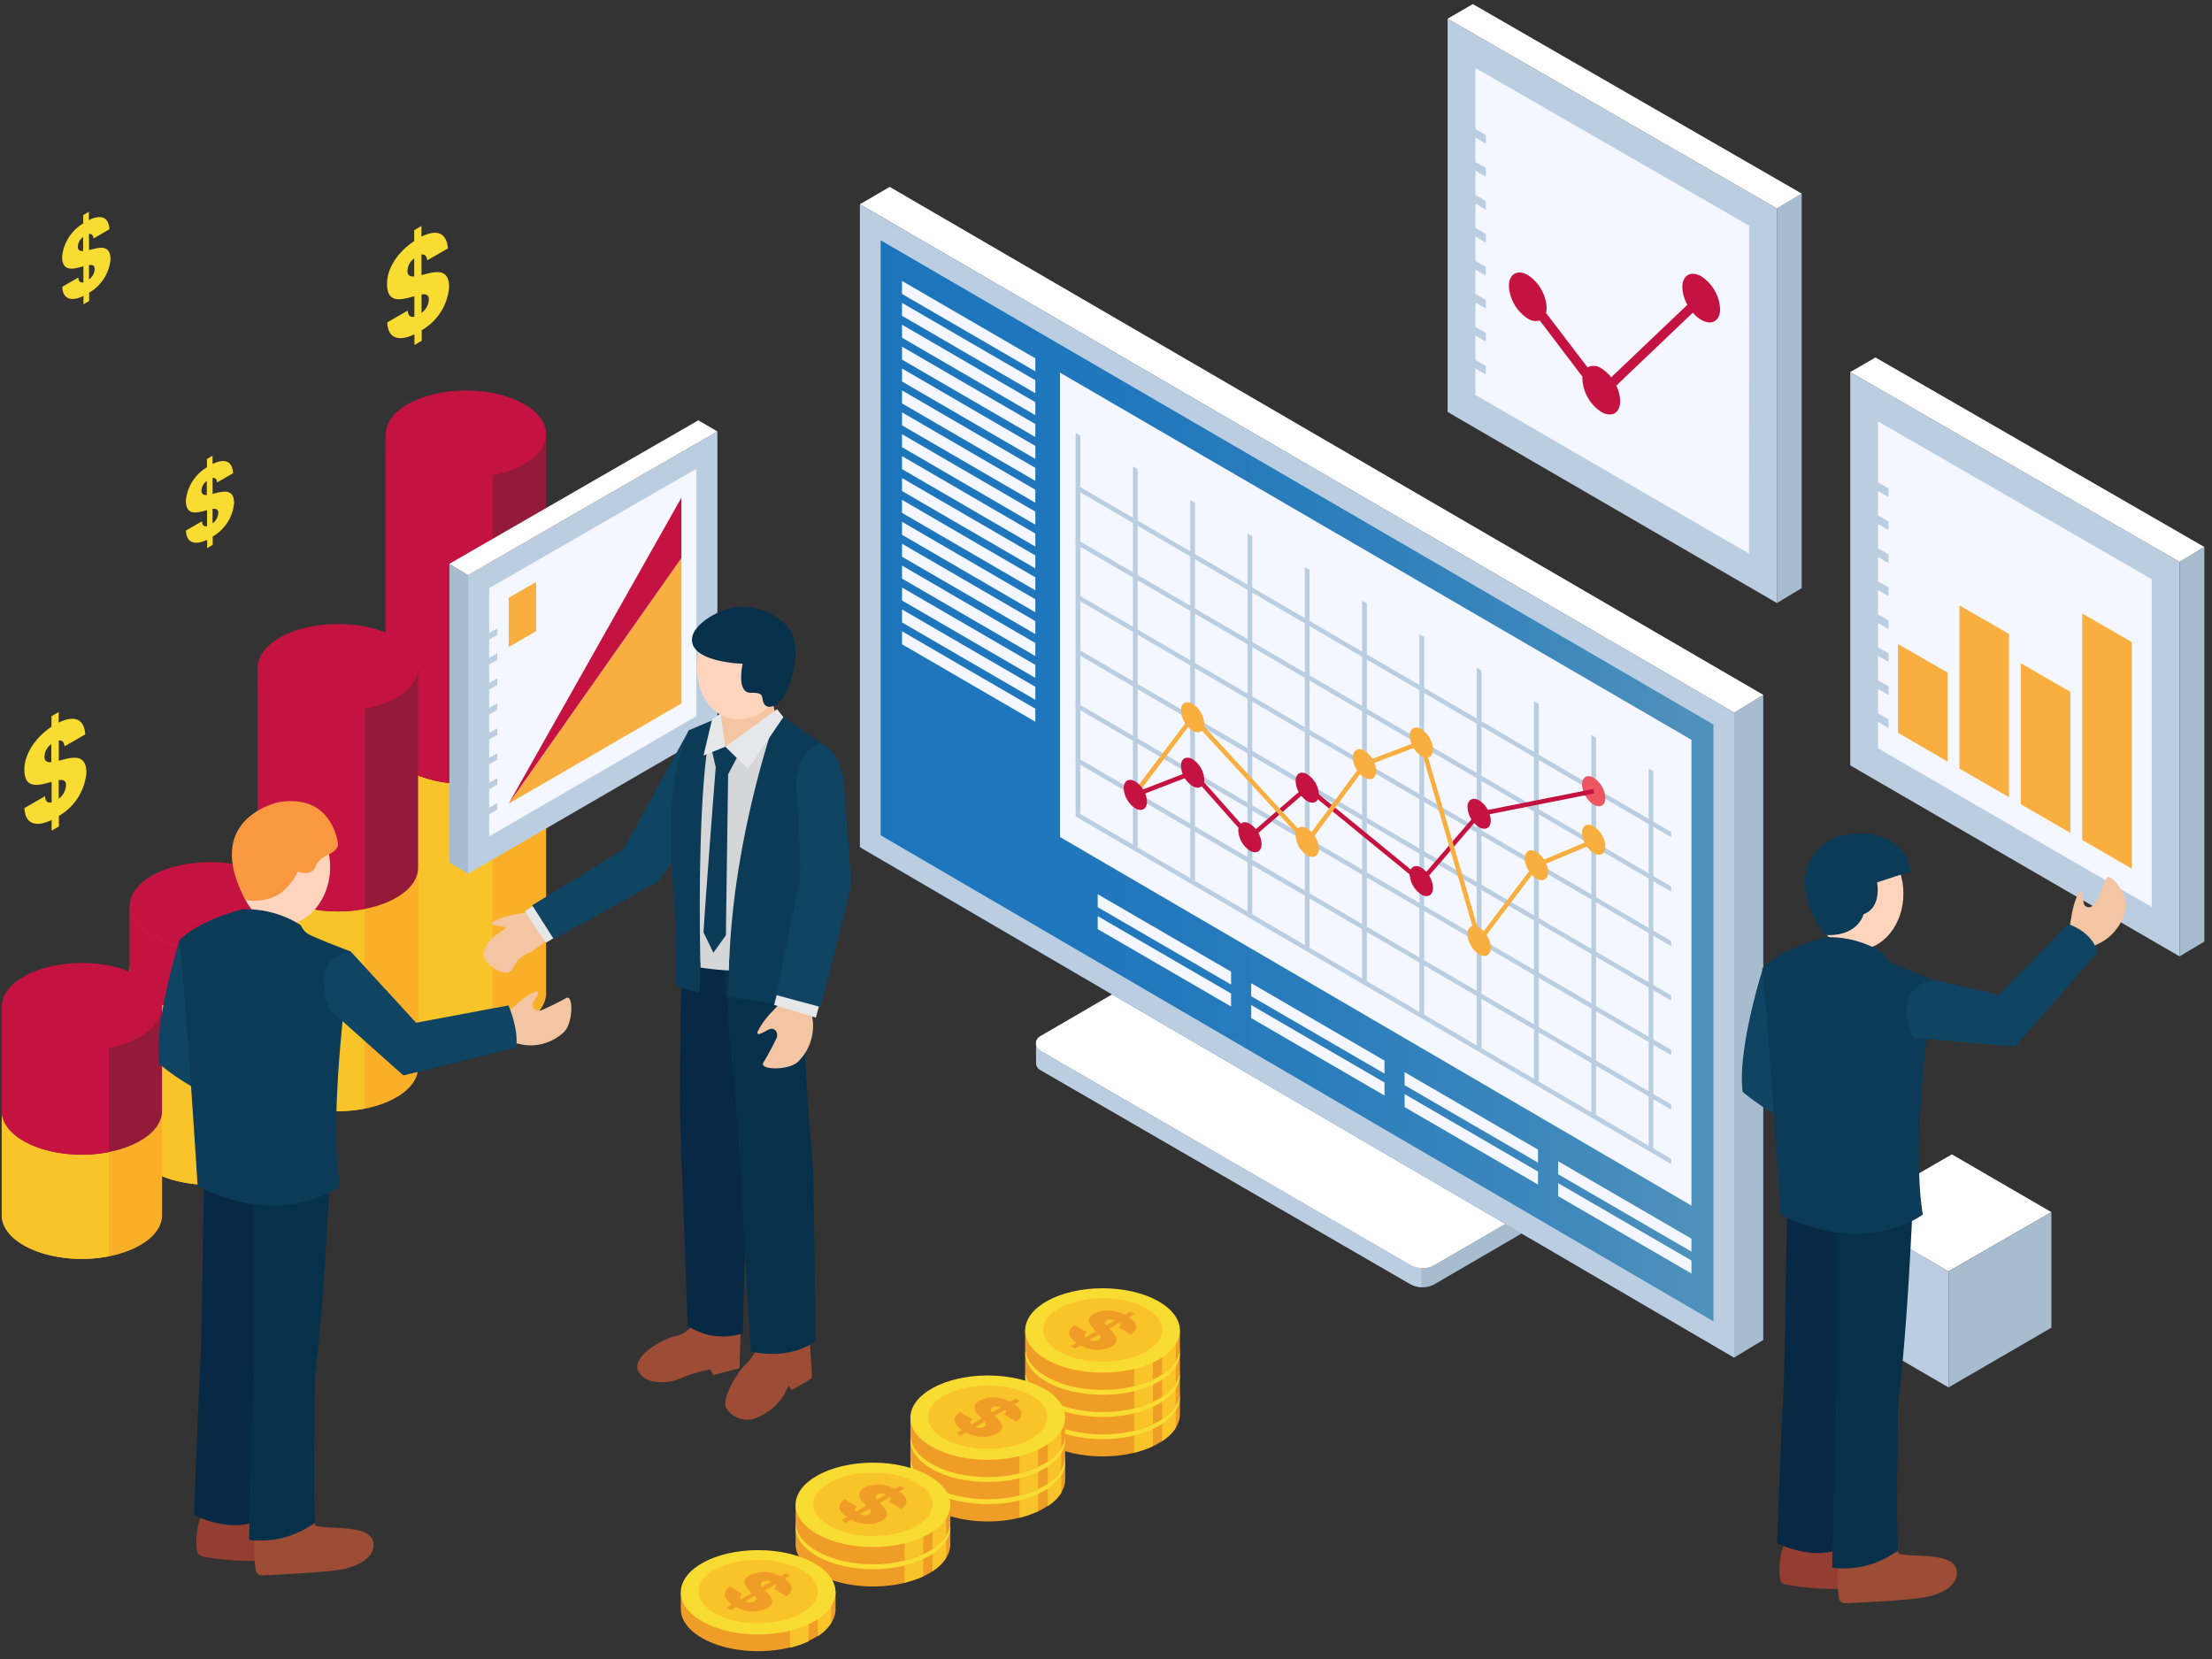 <svg width="224" height="168" fill="none" xmlns="http://www.w3.org/2000/svg"><rect width="100%" height="100%" fill="#333333" stroke="none"/><path d="M55.301 74.975v25.605c0 2.449-3.638 4.424-8.118 4.424s-8.118-1.975-8.118-4.424V74.975h16.236z" fill="#F9B028"/><path d="M39.065 74.975c0 2.44 3.638 4.424 8.118 4.424s8.118-1.984 8.118-4.424c0-2.44-3.638-4.424-8.118-4.424s-8.118 1.976-8.118 4.424z" fill="#F9DC32"/><path d="M47.158 79.399c-4.48 0-8.118-1.984-8.118-4.424v25.605c0 2.449 3.638 4.424 8.118 4.424a14.04 14.04 0 002.728-.262V79.137a14.11 14.11 0 01-2.728.262z" fill="#F9C32A"/><path d="M55.301 43.967v31.008c0 2.44-3.638 4.424-8.118 4.424s-8.118-1.984-8.118-4.424V43.967h16.236z" fill="#941A3A"/><path d="M39.065 43.967c0 2.448 3.638 4.424 8.118 4.424s8.118-1.976 8.118-4.424c0-2.448-3.638-4.423-8.118-4.423s-8.118 1.983-8.118 4.423z" fill="#C51341"/><path d="M47.158 48.39c-4.48 0-8.118-1.975-8.118-4.423v31.008c0 2.44 3.638 4.424 8.118 4.424.916.001 1.83-.086 2.728-.262V48.12c-.898.179-1.812.27-2.728.27z" fill="#C51341"/><path d="M42.34 87.841v20.261c0 2.44-3.637 4.424-8.117 4.424s-8.118-2.009-8.118-4.466V87.799l16.236.042z" fill="#F9B028"/><path d="M26.105 87.841c0 2.449 3.638 4.424 8.118 4.424s8.118-1.975 8.118-4.424c0-2.448-3.638-4.423-8.118-4.423s-8.118 1.983-8.118 4.423z" fill="#F9DC32"/><path d="M34.223 92.264c-4.48 0-8.118-1.975-8.118-4.423v20.261c0 2.44 3.638 4.424 8.118 4.424.913.001 1.824-.086 2.72-.262V92.02a14.03 14.03 0 01-2.72.245z" fill="#F9C32A"/><path d="M42.34 67.613v20.262c0 2.448-3.637 4.423-8.117 4.423s-8.118-1.967-8.118-4.457V67.58l16.236.033z" fill="#941A3A"/><path d="M26.105 67.614c0 2.44 3.638 4.424 8.118 4.424s8.118-1.984 8.118-4.424c0-2.44-3.638-4.424-8.118-4.424s-8.118 1.976-8.118 4.424z" fill="#C51341"/><path d="M34.223 72.037c-4.48 0-8.118-1.983-8.118-4.423v20.261c0 2.448 3.638 4.424 8.118 4.424.913.001 1.824-.086 2.72-.262V71.76c-.896.177-1.807.27-2.72.278z" fill="#C51341"/><path d="M29.372 98.191v17.374c0 2.449-3.63 4.424-8.11 4.424-4.48 0-8.117-1.975-8.117-4.424V98.191h16.227z" fill="#F9B028"/><path d="M13.145 98.191c0 2.449 3.63 4.432 8.118 4.432s8.11-1.983 8.11-4.432c0-2.448-3.63-4.423-8.11-4.423-4.48 0-8.118 1.983-8.118 4.423z" fill="#F9DC32"/><path d="M21.263 102.624c-4.489 0-8.118-1.984-8.118-4.433v17.374c0 2.449 3.63 4.424 8.118 4.424a14.03 14.03 0 002.72-.261v-17.366a14.78 14.78 0 01-2.72.262z" fill="#F9C32A"/><path d="M29.372 91.725v6.466c0 2.449-3.63 4.432-8.11 4.432-4.48 0-8.117-1.983-8.117-4.432v-6.466h16.227z" fill="#C64453"/><path d="M13.145 91.725c0 2.44 3.63 4.423 8.118 4.423s8.11-1.984 8.11-4.423c0-2.44-3.63-4.424-8.11-4.424-4.48 0-8.118 1.975-8.118 4.424z" fill="#C51341"/><path d="M21.263 96.148c-4.489 0-8.118-1.984-8.118-4.423v6.466c0 2.449 3.63 4.432 8.118 4.432.913-.002 1.823-.09 2.72-.261v-6.475c-.897.171-1.807.259-2.72.261z" fill="#C51341"/><path d="M16.413 112.501v10.561c0 2.44-3.638 4.424-8.118 4.424s-8.118-1.984-8.118-4.424v-10.561h16.236z" fill="#F9B028"/><path d="M.177 112.501c0 2.44 3.638 4.424 8.118 4.424s8.118-1.984 8.118-4.424c0-2.44-3.638-4.44-8.118-4.44s-8.118 1.992-8.118 4.44z" fill="#F9DC32"/><path d="M8.295 116.925c-4.48 0-8.118-1.984-8.118-4.424v10.561c0 2.44 3.638 4.424 8.118 4.424.915.001 1.83-.086 2.728-.262v-10.561a14.12 14.12 0 01-2.728.262z" fill="#F9C32A"/><path d="M16.413 101.94v10.561c0 2.44-3.638 4.424-8.118 4.424s-8.118-1.984-8.118-4.424V101.94h16.236z" fill="#941A3A"/><path d="M.177 101.94c0 2.44 3.638 4.424 8.118 4.424s8.118-1.984 8.118-4.424c0-2.44-3.638-4.424-8.118-4.424S.177 99.492.177 101.94z" fill="#C51341"/><path d="M8.295 106.372c-4.48 0-8.118-1.984-8.118-4.424v10.561c0 2.44 3.638 4.424 8.118 4.424a14.04 14.04 0 002.728-.262v-10.569a14.12 14.12 0 01-2.728.27z" fill="#C51341"/><path d="M5.954 77.035c1.22-.312 2.787-.844 2.795 1.208a5.615 5.615 0 01-2.787 4.381v1.064l-.733.43v-1.08c-1.55.743-2.686.456-2.753-1.208l2.088-1.207c0 .524.27.718.665.633v-2.085c-1.23.338-2.762.844-2.762-1.232 0-1.647 1.196-3.318 2.746-4.34v-1.072l.732-.422v1.064c1.566-.752 2.577-.414 2.686 1.199l-2.096 1.215c-.05-.464-.261-.641-.581-.59v2.042zm0 3.841a1.797 1.797 0 00.732-1.367c0-.481-.295-.574-.74-.507v1.874h.008zm-.758-3.697v-1.824a1.594 1.594 0 00-.69 1.275c0 .464.277.583.69.549zm37.49-49.319c1.221-.313 2.788-.845 2.796 1.207a5.572 5.572 0 01-2.779 4.373v1.072l-.733.422v-1.08c-1.557.742-2.694.456-2.753-1.208l2.08-1.198c0 .515.278.709.665.624v-2.077c-1.23.338-2.762.845-2.77-1.24 0-1.689 1.195-3.318 2.753-4.34V23.31l.733-.422v1.072c1.566-.76 2.526-.422 2.686 1.19l-2.097 1.216c-.05-.455-.27-.641-.59-.59l.01 2.085zm0 3.832a1.805 1.805 0 00.741-1.367c0-.473-.294-.566-.74-.507v1.874zm-.74-3.697V26.17a1.586 1.586 0 00-.683 1.275c0 .464.278.582.69.549M21.532 50.02c.944-.245 2.165-.65 2.173.937a4.38 4.38 0 01-2.164 3.377v.844l-.564.33v-.845c-1.213.574-2.097.355-2.148-.937l1.625-.937c0 .397.211.557.514.49v-1.621c-.951.261-2.139.65-2.147-.963a4.407 4.407 0 012.139-3.377v-.844l.564-.329v.844c1.213-.59 1.996-.329 2.08.929l-1.625.945c0-.363-.21-.498-.455-.464l.008 1.621zm0 2.972a1.4 1.4 0 00.573-1.056c0-.371-.236-.447-.581-.396v1.452h.008zm-.59-2.862v-1.42a1.232 1.232 0 00-.538.988c0 .355.219.448.539.43zM9.019 25.326c.952-.245 2.164-.65 2.173.937a4.38 4.38 0 01-2.165 3.377v.845l-.572.329v-.845c-1.213.583-2.097.363-2.148-.928l1.626-.937c0 .397.21.557.513.49v-1.63c-.96.262-2.147.65-2.155-.962a4.406 4.406 0 012.138-3.377v-.844l.573-.338v.844c1.213-.59 1.996-.33 2.08.929l-1.625.937c0-.355-.202-.49-.455-.456l.017 1.63zm0 2.972a1.4 1.4 0 00.573-1.055c0-.372-.228-.448-.581-.397v1.452h.008zm-.598-2.879v-1.418a1.232 1.232 0 00-.539.988c0 .354.22.447.539.43z" fill="#F9DC32"/><path d="M105.339 104.929l15.798-9.186a2.132 2.132 0 012.164 0l37.474 21.688a.951.951 0 01.508.845.954.954 0 01-.508.844l-15.453 8.982a2.513 2.513 0 01-2.568 0l-37.407-21.688a.844.844 0 01-.008-1.485z" fill="#fff"/><path d="M105.347 106.414l37.415 21.654a2.513 2.513 0 002.568 0l15.453-8.982a.955.955 0 00.471-.844v1.925a.93.93 0 01-.463.844l-15.461 8.999a2.522 2.522 0 01-2.568 0l-37.415-21.663a.846.846 0 01-.429-.751v-1.916a.847.847 0 00.429.734z" fill="#A7BCCE"/><path d="M105.347 106.414l37.415 21.654c.359.208.764.324 1.179.338v1.925a2.521 2.521 0 01-1.179-.338l-37.415-21.646a.846.846 0 01-.429-.751v-1.916a.847.847 0 00.429.734z" fill="#BBCEE1"/><path d="M87.082 20.683l88.531 51.48v65.31L87.082 85.789V20.683z" fill="url(#paint0_linear)"/><path d="M175.613 72.164l2.947-1.798v65.318l-2.947 1.789V72.164z" fill="#A7BCCE"/><path d="M87.082 20.683l3.015-1.756 88.463 51.439-2.947 1.798-88.531-51.48z" fill="#fff"/><path d="M87.082 20.683V85.79l88.531 51.692V72.164l-88.531-51.48zm86.434 113.126L89.179 84.582V24.33l84.337 49.04v60.439zm13.852-96.132l33.348 19.215v39.957l-33.348-19.341v-39.83z" fill="#BBCEE1"/><path d="M220.716 56.892l2.509-1.502v39.957l-2.509 1.502V56.892z" fill="#A7BCCE"/><path d="M187.368 37.677l2.552-1.477 33.305 19.189-2.509 1.503-33.348-19.215z" fill="#fff"/><path d="M190.181 42.675l27.714 15.973V91.85l-27.714-16.074V42.675z" fill="#F4F7FF"/><path d="M192.202 65.216v8.991l5.019 2.913v-9.008l-5.019-2.896z" fill="#F9AE40"/><path d="M189.667 71.936v.877l1.575.912v-.878l-1.575-.911zm0-3.334v.87l1.575.91v-.877l-1.575-.903zm0-3.344v.87l1.575.911v-.878l-1.575-.903zm0-3.342v.878l1.575.911v-.878l-1.575-.911zm0-3.336v.87l1.575.911v-.878l-1.575-.903zm0-3.343v.87l1.575.912v-.878l-1.575-.904zm0-3.343v.87l1.575.92v-.878l-1.575-.912zm0-3.334v.87l1.575.911v-.878l-1.575-.903z" fill="#BBCEE1"/><path d="M198.425 61.307v16.521l5.019 2.904v-16.53l-5.019-2.895zm6.215 5.859v14.276l5.019 2.904V70.062l-5.019-2.896zm6.214-5.04v22.929l5.019 2.913V65.013l-5.019-2.887z" fill="#F9AE40"/><path d="M146.594 1.891l33.347 19.215v39.957L146.594 41.72V1.892z" fill="#BBCEE1"/><path d="M179.941 21.105l2.509-1.503V59.56l-2.509 1.503V21.105z" fill="#A7BCCE"/><path d="M146.594 1.891l2.551-1.477 33.306 19.189-2.51 1.502-33.347-19.214z" fill="#fff"/><path d="M149.415 6.889l27.713 15.964-.008 33.212-27.705-16.074V6.889z" fill="#F4F7FF"/><path d="M148.893 36.15v.869l1.574.912v-.878l-1.574-.904zm0-3.343v.87l1.574.92v-.878l-1.574-.912zm0-3.335v.87l1.574.911v-.878l-1.574-.903zm0-3.344v.87l1.574.911v-.878l-1.574-.903zm0-3.342v.87l1.574.92v-.879l-1.574-.911zm0-3.343v.878l1.574.912v-.878l-1.574-.912zm0-3.335v.87l1.574.911v-.878l-1.574-.903zm0-3.344v.87l1.574.912v-.87l-1.574-.912z" fill="#BBCEE1"/><path d="M119.486 141.466v1.748c0 2.355-3.503 4.272-7.832 4.272-4.328 0-7.84-1.917-7.84-4.272v-1.748h15.672z" fill="#EF9D26"/><path d="M114.863 147.105c.648-.157 1.28-.374 1.887-.65v-3.74h-1.887v4.39zm2.821-1.165a4.632 4.632 0 001.373-1.334v-2.938h-1.373v4.272z" fill="#F9C32A"/><path d="M103.814 141.466c0 2.355 3.512 4.272 7.84 4.272 4.329 0 7.832-1.917 7.832-4.272 0-2.355-3.503-4.272-7.832-4.272-4.328 0-7.84 1.917-7.84 4.272z" fill="#F9DC32"/><path d="M105.625 141.415c0 1.773 2.695 3.208 6.029 3.208 3.335 0 6.03-1.435 6.03-3.208 0-1.773-2.695-3.217-6.03-3.217-3.334 0-6.029 1.444-6.029 3.217z" fill="#F9C32A"/><path d="M114.324 140.14l.548-.321-.43-.253-.556.321a3.36 3.36 0 00-3.073-.135c-1.07.625-.354 1.275.185 1.815l-1.07.625c-.16-.178-.126-.363.127-.541l-1.247-.717c-.842.532-.656 1.207.194 1.798l-.556.321.438.253.548-.321a3.358 3.358 0 003.107.135c1.061-.616.32-1.274-.211-1.823l1.053-.608c.126.144.101.312-.126.481l1.263.726c.8-.565.674-1.199-.194-1.756zm-3.048 2.297a1.096 1.096 0 01-.935 0l.969-.558c.168.203.21.389-.034.532v.026zm.724-1.453c-.143-.211-.16-.388.076-.523a.946.946 0 01.842 0l-.918.523z" fill="#EF9D26"/><path d="M119.486 139.221v1.764c0 2.356-3.503 4.272-7.832 4.272-4.328 0-7.84-1.916-7.84-4.272v-1.747l15.672-.017z" fill="#EF9D26"/><path d="M114.863 144.86c.648-.157 1.28-.374 1.887-.65v-3.74h-1.887v4.39zm2.821-1.165a4.632 4.632 0 001.373-1.334v-2.938h-1.373v4.272z" fill="#F9C32A"/><path d="M103.814 139.221c0 2.355 3.512 4.272 7.84 4.272 4.329 0 7.832-1.917 7.832-4.272 0-2.355-3.503-4.272-7.832-4.272-4.328 0-7.84 1.917-7.84 4.272z" fill="#F9DC32"/><path d="M105.625 139.169c0 1.773 2.695 3.208 6.029 3.208 3.335 0 6.03-1.435 6.03-3.208 0-1.773-2.695-3.216-6.03-3.216-3.334 0-6.029 1.443-6.029 3.216z" fill="#F9C32A"/><path d="M114.324 137.87l.548-.329-.43-.245-.556.321a3.36 3.36 0 00-3.073-.135c-1.07.625-.354 1.275.185 1.815l-1.07.625c-.16-.178-.126-.363.127-.541l-1.247-.717c-.842.532-.656 1.207.194 1.798l-.556.321.438.253.548-.321a3.362 3.362 0 003.107.135c1.061-.616.32-1.274-.211-1.823l1.053-.608c.126.143.101.312-.126.473l1.263.734c.8-.54.674-1.173-.194-1.756zm-3.048 2.271a1.096 1.096 0 01-.935 0l.969-.557c.168.253.21.439-.034.557zm.758-1.469c-.143-.211-.16-.388.076-.523a.944.944 0 01.842 0l-.918.523z" fill="#EF9D26"/><path d="M119.486 136.975v1.747c0 2.356-3.503 4.272-7.832 4.272-4.328 0-7.84-1.916-7.84-4.272v-1.747h15.672z" fill="#EF9D26"/><path d="M114.863 142.614c.648-.156 1.28-.374 1.887-.65v-3.74h-1.887v4.39zm2.821-1.165a4.632 4.632 0 001.373-1.334v-2.938h-1.373v4.272z" fill="#F9C32A"/><path d="M103.814 136.975c0 2.355 3.512 4.272 7.84 4.272 4.329 0 7.832-1.917 7.832-4.272 0-2.355-3.503-4.272-7.832-4.272-4.328 0-7.84 1.917-7.84 4.272z" fill="#F9DC32"/><path d="M105.625 136.924c0 1.773 2.695 3.208 6.029 3.208 3.335 0 6.03-1.435 6.03-3.208 0-1.773-2.695-3.216-6.03-3.216-3.334 0-6.029 1.443-6.029 3.216z" fill="#F9C32A"/><path d="M114.324 135.624l.548-.33-.43-.253-.556.329a3.363 3.363 0 00-3.073-.135c-1.07.625-.354 1.275.185 1.815l-1.07.625c-.16-.177-.126-.363.127-.54l-1.247-.718c-.842.532-.656 1.207.194 1.798l-.556.321.438.253.59-.337a3.357 3.357 0 003.107.135c1.061-.616.32-1.275-.21-1.824l1.052-.616c.127.152.101.321-.126.481l1.263.735c.758-.524.632-1.157-.236-1.739zm-3.048 2.287a1.054 1.054 0 01-.935 0l.969-.557c.168.254.21.422-.034.557zm.758-1.46c-.143-.211-.16-.388.076-.523a.944.944 0 01.842 0l-.918.523z" fill="#EF9D26"/><path d="M119.486 134.729v1.748c0 2.355-3.503 4.272-7.832 4.272-4.328 0-7.84-1.917-7.84-4.272v-1.748h15.672z" fill="#EF9D26"/><path d="M114.863 140.369c.648-.157 1.28-.374 1.887-.65v-3.749h-1.887v4.399zm2.821-1.174a4.497 4.497 0 001.373-1.325v-2.938h-1.373v4.263z" fill="#F9C32A"/><path d="M103.814 134.73c0 2.355 3.512 4.272 7.84 4.272 4.329 0 7.832-1.917 7.832-4.272 0-2.356-3.503-4.272-7.832-4.272-4.328 0-7.84 1.908-7.84 4.272z" fill="#F9DC32"/><path d="M105.625 134.669c0 1.782 2.695 3.217 6.029 3.217 3.335 0 6.03-1.435 6.03-3.217 0-1.781-2.695-3.208-6.03-3.208-3.334 0-6.029 1.444-6.029 3.208z" fill="#F9C32A"/><path d="M114.324 133.387l.548-.321-.43-.253-.556.329a3.348 3.348 0 00-3.073-.135c-1.07.625-.354 1.275.185 1.815l-1.07.625c-.16-.186-.126-.363.127-.541l-1.247-.717c-.842.532-.656 1.199.194 1.789l-.556.33.438.253.548-.321a3.362 3.362 0 003.107.135c1.061-.616.32-1.275-.211-1.823l1.053-.617c.126.152.101.321-.126.482l1.263.726c.8-.549.674-1.182-.194-1.756zm-3.048 2.296a1.054 1.054 0 01-.935 0l.969-.566c.168.228.21.414-.034.549v.017zm.724-1.452c-.143-.203-.16-.38.076-.523a.972.972 0 01.842 0l-.918.523zm-4.135 13.819v1.748c0 2.355-3.512 4.272-7.84 4.272-4.329 0-7.832-1.917-7.832-4.272v-1.748h15.672z" fill="#EF9D26"/><path d="M103.233 153.691c.649-.155 1.28-.373 1.887-.65v-3.74h-1.887v4.39zm2.872-1.165a4.686 4.686 0 001.364-1.334v-2.938h-1.364v4.272z" fill="#F9C32A"/><path d="M92.193 148.051c0 2.355 3.504 4.272 7.832 4.272 4.328 0 7.84-1.917 7.84-4.272 0-2.355-3.512-4.272-7.84-4.272-4.329 0-7.832 1.917-7.832 4.272z" fill="#F9DC32"/><path d="M100.025 151.209c3.33 0 6.03-1.437 6.03-3.208 0-1.772-2.7-3.209-6.03-3.209s-6.03 1.437-6.03 3.209c0 1.771 2.7 3.208 6.03 3.208z" fill="#F9C32A"/><path d="M102.737 146.701l.555-.321-.437-.253-.556.32a3.361 3.361 0 00-3.066-.135c-1.069.625-.362 1.275.186 1.815l-1.078.625c-.16-.177-.126-.363.126-.54l-1.246-.718c-.842.532-.657 1.207.202 1.798l-.564.321.438.253.555-.32a3.358 3.358 0 003.108.135c1.052-.617.311-1.275-.219-1.815l1.061-.617c.126.144.093.313-.126.473l1.254.735c.758-.541.649-1.174-.193-1.756zm-3.049 2.296a1.076 1.076 0 01-.926 0l.96-.557c.126.228.168.413-.076.557h.042zm.758-1.469c-.143-.211-.16-.388.084-.523a.947.947 0 01.842 0l-.926.523z" fill="#EF9D26"/><path d="M107.865 145.805v1.748c0 2.355-3.512 4.271-7.84 4.271-4.329 0-7.832-1.916-7.832-4.271v-1.748h15.672z" fill="#EF9D26"/><path d="M103.233 151.445c.649-.155 1.28-.373 1.887-.65v-3.74h-1.887v4.39zm2.872-1.174a4.695 4.695 0 001.364-1.333v-2.888h-1.364v4.221z" fill="#F9C32A"/><path d="M92.193 145.805c0 2.355 3.504 4.272 7.832 4.272 4.328 0 7.84-1.917 7.84-4.272 0-2.355-3.512-4.272-7.84-4.272-4.329 0-7.832 1.917-7.832 4.272z" fill="#F9DC32"/><path d="M100.025 148.963c3.33 0 6.03-1.436 6.03-3.208 0-1.772-2.7-3.208-6.03-3.208s-6.03 1.436-6.03 3.208c0 1.772 2.7 3.208 6.03 3.208z" fill="#F9C32A"/><path d="M102.737 144.455l.555-.329-.437-.245-.556.321a3.362 3.362 0 00-3.066-.135c-1.069.624-.362 1.274.186 1.815l-1.078.624c-.16-.177-.126-.363.126-.54l-1.246-.717c-.842.531-.657 1.207.202 1.798l-.564.321.438.253.555-.321a3.364 3.364 0 003.108.135c1.052-.616.311-1.275-.219-1.823l1.061-.608c.126.143.093.312-.126.473l1.254.734c.758-.54.649-1.173-.193-1.756zm-3.049 2.296a1.076 1.076 0 01-.926 0l.96-.557c.126.228.168.414-.076.557h.042zm.758-1.469c-.143-.211-.16-.388.084-.523a.947.947 0 01.842 0l-.926.523z" fill="#EF9D26"/><path d="M107.865 143.56v1.747c0 2.355-3.512 4.272-7.84 4.272-4.329 0-7.832-1.917-7.832-4.272v-1.747h15.672z" fill="#EF9D26"/><path d="M103.233 149.2c.649-.155 1.28-.373 1.887-.65v-3.749h-1.887v4.399zm2.872-1.166a4.711 4.711 0 001.364-1.334v-2.938h-1.364v4.272z" fill="#F9C32A"/><path d="M92.193 143.56c0 2.355 3.504 4.272 7.832 4.272 4.328 0 7.84-1.917 7.84-4.272 0-2.356-3.512-4.272-7.84-4.272-4.329 0-7.832 1.916-7.832 4.272z" fill="#F9DC32"/><path d="M100.025 146.717c3.33 0 6.03-1.436 6.03-3.208 0-1.771-2.7-3.208-6.03-3.208s-6.03 1.437-6.03 3.208c0 1.772 2.7 3.208 6.03 3.208z" fill="#F9C32A"/><path d="M102.737 142.201l.555-.321-.437-.253-.556.329a3.375 3.375 0 00-1.517-.438 3.371 3.371 0 00-1.548.303c-1.07.625-.363 1.275.185 1.815l-1.078.625c-.16-.177-.126-.363.126-.54l-1.246-.718c-.842.532-.657 1.199.202 1.798l-.564.321.438.253.555-.321a3.363 3.363 0 003.108.136c1.052-.617.311-1.275-.219-1.824l1.061-.616c.126.152.093.321-.126.481l1.254.734c.758-.54.649-1.173-.193-1.764zm-3.049 2.305a1.076 1.076 0 01-.926 0l.96-.557c.126.227.168.413-.076.557h.042zm.758-1.469c-.143-.211-.16-.389.084-.524a.96.96 0 01.842 0l-.926.524zm-4.21 11.599v1.747c0 2.356-3.504 4.272-7.832 4.272-4.328 0-7.84-1.916-7.84-4.272v-1.747h15.672z" fill="#EF9D26"/><path d="M91.604 160.275a10.6 10.6 0 001.895-.65v-3.74h-1.895v4.39zm2.83-1.165a4.48 4.48 0 001.364-1.334v-2.938h-1.364v4.272z" fill="#F9C32A"/><path d="M80.564 154.636c0 2.355 3.512 4.272 7.84 4.272 4.328 0 7.832-1.917 7.832-4.272 0-2.355-3.504-4.272-7.832-4.272-4.328 0-7.84 1.917-7.84 4.272z" fill="#F9DC32"/><path d="M82.366 154.585c0 1.773 2.703 3.208 6.038 3.208 3.335 0 6.03-1.435 6.03-3.208 0-1.773-2.704-3.216-6.03-3.216s-6.038 1.435-6.038 3.216z" fill="#F9C32A"/><path d="M91.073 153.285l.548-.321-.438-.253-.548.321a3.364 3.364 0 00-3.074-.136c-1.069.625-.353 1.275.186 1.815l-1.078.625c-.16-.177-.126-.363.135-.54l-1.255-.718c-.842.532-.648 1.208.202 1.799l-.556.32.43.254.556-.321a3.358 3.358 0 003.107.135c1.061-.616.312-1.275-.219-1.824l1.061-.607c.127.143.101.312-.126.481l1.263.726c.8-.549.674-1.174-.194-1.756zm-3.056 2.296a1.076 1.076 0 01-.927 0l.969-.557c.16.228.202.414-.043.557zm.766-1.469c-.143-.211-.16-.388.076-.523a.947.947 0 01.842 0l-.918.523z" fill="#EF9D26"/><path d="M96.236 152.391v1.747c0 2.356-3.504 4.272-7.832 4.272-4.328 0-7.84-1.916-7.84-4.272v-1.747h15.672z" fill="#EF9D26"/><path d="M91.604 158.03a10.68 10.68 0 001.895-.65v-3.732h-1.895v4.382zm2.83-1.165a4.583 4.583 0 001.364-1.334v-2.938h-1.364v4.272z" fill="#F9C32A"/><path d="M80.564 152.39c0 2.355 3.512 4.272 7.84 4.272 4.328 0 7.832-1.917 7.832-4.272 0-2.355-3.504-4.272-7.832-4.272-4.328 0-7.84 1.917-7.84 4.272z" fill="#F9DC32"/><path d="M82.366 152.339c0 1.773 2.703 3.208 6.038 3.208 3.335 0 6.03-1.435 6.03-3.208 0-1.773-2.704-3.216-6.03-3.216s-6.038 1.443-6.038 3.216z" fill="#F9C32A"/><path d="M91.073 151.039l.548-.329-.438-.245-.548.321a3.364 3.364 0 00-3.073-.135c-1.07.625-.354 1.275.185 1.815l-1.078.625c-.16-.178-.126-.363.135-.541l-1.255-.717c-.842.532-.648 1.207.202 1.798l-.556.321.43.253.556-.321a3.362 3.362 0 003.107.135c1.061-.616.312-1.275-.219-1.823l1.061-.608c.127.143.101.312-.126.473l1.263.734c.8-.54.674-1.173-.194-1.756zm-3.056 2.296a1.076 1.076 0 01-.927 0l.969-.557c.16.228.202.414-.043.557zm.766-1.468c-.143-.212-.16-.389.076-.524a.946.946 0 01.842 0l-.918.524zm-4.168 9.379v1.689c0 2.355-3.512 4.271-7.84 4.271-4.329 0-7.832-1.916-7.832-4.271v-1.689h15.672z" fill="#EF9D26"/><path d="M80 166.86a10.38 10.38 0 001.886-.65v-3.74H80v4.39zm2.813-1.165a4.583 4.583 0 001.364-1.334v-2.938h-1.365v4.272z" fill="#F9C32A"/><path d="M68.943 161.246c0 2.356 3.503 4.272 7.832 4.272 4.328 0 7.84-1.916 7.84-4.272 0-2.355-3.512-4.271-7.84-4.271-4.329 0-7.832 1.891-7.832 4.271z" fill="#F9DC32"/><path d="M70.737 161.17c0 1.773 2.703 3.208 6.03 3.208 3.326 0 6.037-1.435 6.037-3.208 0-1.773-2.703-3.216-6.038-3.216-3.334 0-6.03 1.443-6.03 3.216z" fill="#F9C32A"/><path d="M79.444 159.87l.556-.312-.438-.245-.555.321a3.36 3.36 0 00-3.065-.135c-1.079.624-.363 1.275.184 1.815l-1.077.625c-.16-.178-.127-.363.126-.541l-1.246-.717c-.843.532-.657 1.207.193 1.798l-.555.321.437.253.548-.321a3.363 3.363 0 003.115.135c1.053-.616.312-1.275-.218-1.823l1.052-.608c.126.143.101.312-.118.481l1.255.726c.8-.557.674-1.19-.194-1.773zm-3.048 2.297a1.095 1.095 0 01-.935 0l.969-.558c.202.228.202.414-.034.558zm.758-1.469c-.143-.211-.16-.389.076-.524a.974.974 0 01.842 0l-.918.524z" fill="#EF9D26"/><path d="M197.322 128.744l-10.063-5.851v11.76l10.063 5.842v-11.751z" fill="#BBCEE1"/><path d="M197.659 116.899l-10.4 5.994 10.063 5.85 10.417-5.994-10.08-5.85z" fill="#fff"/><path d="M207.739 122.75l-10.417 5.993v11.752l10.417-6.045v-11.7z" fill="#A7BCCE"/><path d="M172.286 27.986c-1.061-.608-1.92-.118-1.92 1.098.022.626.195 1.237.505 1.781l-7.713 7.345a3.693 3.693 0 00-.994-.904 1.312 1.312 0 00-1.398-.1l-4.21-5.522c.045-.168.068-.341.067-.515a4.22 4.22 0 00-1.903-3.31c-1.053-.616-1.912-.118-1.92 1.09a4.22 4.22 0 001.903 3.309 1.461 1.461 0 001.221.194l4.32 5.69a2.855 2.855 0 000 .262 4.215 4.215 0 001.912 3.31c1.052.607 1.911.117 1.911-1.098a3.69 3.69 0 00-.396-1.562l7.756-7.395c.237.289.522.534.842.726 1.061.616 1.92.126 1.92-1.09a4.22 4.22 0 00-1.903-3.309z" fill="#C51341"/><path d="M72.648 43.688L47.402 58.234v30.24l25.246-14.638V43.688z" fill="#BBCEE1"/><path d="M47.402 58.234l-1.895-1.14v30.249l1.895 1.13v-30.24z" fill="#A7BCCE"/><path d="M72.648 43.689l-1.936-1.123-25.205 14.529 1.895 1.14 25.246-14.546z" fill="#fff"/><path d="M70.518 47.47L49.54 59.56v25.132l20.977-12.165V47.47z" fill="#F4F7FF"/><path d="M50.358 81.324v.658l-1.188.692v-.667l1.188-.683zm0-2.524v.658l-1.188.693v-.667l1.188-.684zm0-2.533v.659l-1.188.692v-.667l1.188-.684zm0-2.524v.659l-1.188.683v-.658l1.188-.684zm0-2.533v.659l-1.188.692v-.667l1.188-.684zm0-2.524v.658l-1.188.693v-.667l1.188-.684zm0-2.533v.659l-1.188.692v-.667l1.188-.684zm0-2.525v.659l-1.188.692v-.667l1.188-.684z" fill="#BBCEE1"/><path d="M51.512 81.383l17.49-10.148V56.512l-17.49 24.871zm2.778-22.448v4.98l-2.778 1.613V60.53l2.779-1.595z" fill="#F9AE40"/><path d="M51.512 81.382l17.49-24.87v-6.113l-17.49 30.983z" fill="#C51341"/><path d="M104.842 36.284L91.343 28.45v1.317l13.499 7.834v-1.317zm0 2.221l-13.499-7.834v1.308l13.499 7.843v-1.317zm66.442 86.929l-13.499-7.843v1.317l13.499 7.835v-1.309zm0 2.212l-13.499-7.834v1.317l13.499 7.834v-1.317zm-15.537-11.228l-13.507-7.842v1.317l13.507 7.842v-1.317zm0 2.22l-13.507-7.843v1.317l13.507 7.843v-1.317zm-15.545-11.236l-13.499-7.835v1.317l13.499 7.835v-1.317zm0 2.22l-13.499-7.843v1.317l13.499 7.843v-1.317zm-15.537-11.228l-13.507-7.843v1.317l13.507 7.835v-1.309zm0 2.212l-13.507-7.834v1.316l13.507 7.835v-1.317zm-19.823-59.881l-13.499-7.843v1.317l13.499 7.843v-1.317zm0 2.212l-13.499-7.834v1.316l13.499 7.835v-1.317zm0 2.22l-13.499-7.843v1.317l13.499 7.843v-1.317zm0 2.221l-13.499-7.843v1.317l13.499 7.843v-1.317zm0 2.212l-13.499-7.835v1.317l13.499 7.834V49.59zm0 2.22l-13.499-7.843v1.317l13.499 7.843V51.81zm0 2.22l-13.499-7.843v1.317l13.499 7.842V54.03zm0 2.212l-13.499-7.834v1.317l13.499 7.834v-1.317zm0 2.22l-13.499-7.843v1.317l13.499 7.843v-1.317zm0 2.221L91.343 52.84v1.317L104.842 62v-1.317zm0 2.211L91.343 55.06v1.317l13.499 7.834v-1.317zm0 2.221l-13.499-7.843v1.317l13.499 7.843v-1.317zm0 2.211l-13.499-7.834v1.317l13.499 7.834v-1.317zm0 2.221l-13.499-7.834v1.317l13.499 7.834v-1.317zm0 2.22l-13.499-7.843v1.317l13.499 7.843v-1.317zm2.501-34.031l63.941 37.18v47.166l-63.941-37.323V37.736z" fill="#F4F7FF"/><path d="M108.926 82.151v.524l60.312 35.212v-.532l-60.312-35.204zm0-5.521v.532l60.312 35.204v-.523L108.926 76.63zm0-5.513v.524l60.312 35.212v-.532l-60.312-35.204zm0-5.521v.532l60.312 35.204v-.524l-60.312-35.212zm0-5.513v.523l60.312 35.213v-.523l-60.312-35.213zm0-5.521v.531l60.312 35.204v-.523l-60.312-35.212zm0-5.512v.523l60.312 35.212v-.523l-60.312-35.213z" fill="#BBCEE1"/><path d="M108.926 43.84v38.312l.48.278V44.111l-.48-.27zm5.803 3.393v38.32l.48.27V47.512l-.48-.279zm5.801 3.403v38.311l.48.279v-38.32l-.48-.27zm5.803 3.394v38.32l.48.27V54.309l-.48-.279zm5.802 3.403v38.31l.48.279v-38.32l-.48-.27zm5.802 3.393v38.319l.48.27v-38.31l-.48-.28zm5.802 3.402v38.311l.48.278V64.498l-.48-.27zm5.802 3.394v38.319l.48.27v-38.31l-.48-.279zm5.802 3.402v38.311l.48.278V71.294l-.48-.27zm5.811 3.394v38.319l.471.279v-38.32l-.471-.278zm5.802 3.402v38.311l.471.279V78.09l-.471-.27z" fill="#BBCEE1"/><path d="M120.775 76.883a2.62 2.62 0 011.178 2.043c0 .751-.538 1.055-1.187.675a2.537 2.537 0 01-1.17-2.034c-.017-.743.53-1.055 1.179-.684z" fill="#C51341"/><path d="M120.775 71.278a2.62 2.62 0 011.178 2.043c0 .751-.538 1.047-1.187.675a2.586 2.586 0 01-1.17-2.043c-.017-.751.53-1.038 1.179-.675zM132.379 83.9a2.582 2.582 0 011.179 2.034c0 .751-.531 1.055-1.188.684a2.586 2.586 0 01-1.17-2.043c0-.752.53-1.056 1.179-.676zm5.802-7.87a2.583 2.583 0 011.179 2.035c0 .752-.531 1.056-1.188.676a2.533 2.533 0 01-1.17-2.035c0-.726.53-1.055 1.179-.675zm5.76-2.186a2.586 2.586 0 011.17 2.043c0 .75-.53 1.055-1.179.675a2.62 2.62 0 01-1.179-2.043c.009-.743.539-1.072 1.188-.675zm11.646 12.418a2.582 2.582 0 011.179 2.035c0 .751-.53 1.055-1.187.675a2.583 2.583 0 01-1.171-2.034c0-.752.539-1.056 1.179-.676zm-5.802 7.666a2.575 2.575 0 011.179 2.043c0 .743-.53 1.047-1.187.675a2.612 2.612 0 01-1.171-2.043c0-.751.531-1.055 1.179-.675zm11.604-10.241a2.538 2.538 0 011.179 2.035c0 .751-.53 1.055-1.187.675a2.608 2.608 0 01-1.171-2.035c0-.785.531-1.055 1.179-.675z" fill="#F9AE40"/><path d="M126.577 83.425a2.619 2.619 0 011.179 2.044c0 .75-.531 1.046-1.188.675a2.596 2.596 0 01-1.17-2.043c0-.751.53-1.055 1.179-.675zm5.802-5.014a2.547 2.547 0 011.179 2.035c0 .751-.531 1.055-1.188.675a2.536 2.536 0 01-1.17-2.034c0-.752.53-1.056 1.179-.676zm11.562 9.455a2.587 2.587 0 011.17 2.043c0 .752-.53 1.047-1.179.676a2.619 2.619 0 01-1.179-2.043c.009-.743.539-1.056 1.188-.676zm5.844-6.821a2.593 2.593 0 011.179 2.043c0 .752-.53 1.047-1.187.675a2.604 2.604 0 01-1.171-2.043c0-.725.531-1.03 1.179-.675z" fill="#C51341"/><path d="M161.389 78.766a2.606 2.606 0 011.179 2.043c0 .743-.53 1.047-1.187.676a2.604 2.604 0 01-1.171-2.043c0-.752.531-1.056 1.179-.676z" fill="#ED5561"/><path d="M161.347 79.897l-11.688 2.322-5.752 6.686-11.537-9.439-5.777 4.998-5.76-6.492-5.945 2.305.16.43 5.659-2.186 5.844 6.585 5.828-5.04 11.587 9.48 5.937-6.905 11.528-2.288-.084-.456z" fill="#C51341"/><path d="M161.297 84.979l-5.853 2.448-5.566 7.353-5.718-19.636-.076-.245-6.054 2.296-5.676 7.7-11.596-12.613-6.164 8.155.37.279 5.828-7.725 11.419 12.418.185.203 5.928-8.037 5.466-2.068 5.903 20.278 6.038-7.978 5.743-2.406-.177-.422z" fill="#F9AE40"/><path d="M114.972 79.137a2.613 2.613 0 011.179 2.043c0 .751-.539 1.047-1.187.675a2.587 2.587 0 01-1.171-2.043c0-.751.531-1.055 1.179-.675z" fill="#C51341"/><path d="M54.147 92.307s-1.246.135-1.684.245a8.733 8.733 0 00-2.526.768c-.53.43.783.43 1.145.549.362.118-.463.498-1.002.929a2.855 2.855 0 00-1.128 1.831c-.194.769 2.299 2.643 2.947 1.512a3.04 3.04 0 011.752-1.689 11.248 11.248 0 002.458-1.942l-1.962-2.203z" fill="#F4C5A2"/><path d="M54.18 91.624l-1.001.641a30.825 30.825 0 002.13 3.183l1.103-.65-2.231-3.174z" fill="#E6E7E8"/><path d="M63.124 86.009l-9.23 5.665 2.19 3.435 10.602-5.858 2.77-4.019.295-11.262-6.627 12.039z" fill="#0F4463"/><path d="M74.265 134.433l-4.135-.245a2.86 2.86 0 01-1.835 1.14c-1.44.38-4.278 2.06-3.68 3.47.598 1.41 2.98 1.384 4.286.785.97-.409 1.98-.715 3.015-.912l.328.574 2.653-.692.093-3.807-.725-.313zm2.552 1.782a6.223 6.223 0 01-1.297 1.958c-.665.498-2.527 3.436-1.98 4.416a2.526 2.526 0 002.577 1.148 5.755 5.755 0 003.218-2.381l.539-1.055s.244.464.311.447a21.416 21.416 0 002.046-1.207s-.151-2.938-.277-4.221l-5.137.895z" fill="#9D4D36"/><path d="M74.577 97.634h-5.524c-.118.169-.228 13.642-.169 15.829.06 2.186.758 20.81.758 20.81a6.507 6.507 0 005.583.751l.606-23.393-1.254-13.997z" fill="#072944"/><path d="M81.541 96.106s.118 6.957 0 9.287c-.118 2.33.69 12.131.766 12.368.076.236.295 18.024.295 18.024s-2.299 2.001-6.585 1.08c0 0-1.297-24.178-1.752-27.935-.455-3.757-.993-11.523-.993-11.523l8.269-1.3z" fill="#07304B"/><path d="M79.326 72.603l-6.914.22-2.66 1.13a23.34 23.34 0 00-1.626 6.391c-.573 4.222.556 17.012.556 17.012 2.602 1.308 11.334.962 11.334.962 1.609-4.145 3.184-23.039 3.184-23.039l-3.874-2.676z" fill="#0B3B56"/><path d="M74.181 72.78l-2.409 2.068c-1.044 6.113-.951 18.058-.842 23.132a29.2 29.2 0 002.897.296c.245-12.664 4.438-24.77 4.741-25.631l-4.387.135z" fill="#D4D6D8"/><path d="M72.034 75.786l.446 1.9s-.926 11.742-1.238 16.732l1.002 2.06 1.263-1.765.228-16.31 1.238-2.33a3.119 3.119 0 00-2.94-.287z" fill="#0B3B56"/><path d="M73.448 75.617l-2.206.895.868-3.672 1.145-.785.194 3.562z" fill="#E6E7E8"/><path d="M78.24 71.033l-5.322.835.53 3.749 5.129-3.03-.337-1.554z" fill="#F4C5A2"/><path d="M79.52 67.58c0 2.904-2.114 5.26-4.716 5.26-2.602 0-4.21-2.356-4.21-5.26s1.566-5.26 4.21-5.26 4.716 2.356 4.716 5.26z" fill="#FED4BD"/><path d="M75.208 67.216s-.69 2.972.843 2.938c1.532-.033.951.532 1.347 1.149.396.616 1.541.194 2.248-1.267.708-1.46 1.466-4.736.32-6.331a6.216 6.216 0 00-5.254-2.23c-1.937.17-4.396 1.69-4.615 3.074-.404 2.516 5.111 2.667 5.111 2.667z" fill="#07304B"/><path d="M80.564 97.238l-6.712-.135-.126 3.858 7.234 1.004-.396-4.727z" fill="#0B3B56"/><path d="M79.511 101.128s-.917.845-1.187 1.182a8.44 8.44 0 00-1.6 2.145c-.177.658.842-.119 1.246-.245.405-.127.842.211.7.844-.42.887-.884 1.752-1.39 2.592-.329.726 2.686.776 3.579-.177a5.075 5.075 0 001.465-3.225c.101-1.233-.396-2.254-.286-2.786l-2.527-.33z" fill="#F4C5A2"/><path d="M78.762 100.361l-.37 1.401 4.227 1.292.421-1.537-4.278-1.156z" fill="#E6E7E8"/><path d="M83.2 75.296s-2.956.245-2.526 5.26c.43 5.014.345 8.442.345 8.442l-2.417 11.769 4.489 1.207s3.098-12.014 3.098-12.419c0-.405-.766-10.612-.766-10.612s-.295-2.743-2.223-3.647z" fill="#0F4463"/><path d="M68.471 94.713l-.05 4.601a.778.778 0 00.572.743l1.87.465.05-3.014-2.442-2.795z" fill="#0B3B56"/><path d="M78.695 71.81l-5.247 3.806 2.3 2.255 3.578-5.251-.631-.81z" fill="#E6E7E8"/><path d="M50.914 102.995s.842-.844 1.195-1.115a8.259 8.259 0 012.13-1.485c.65-.152-.142.844-.277 1.207-.135.363.177.844.842.709a26.683 26.683 0 002.569-1.266c.715-.287.656 2.65-.295 3.495-.87.806-2 1.273-3.183 1.317-1.205.05-2.181-.473-2.695-.38l-.286-2.482z" fill="#F4C5A2"/><path d="M25.364 152.467s-.168.498 1.962.607c2.13.11 4.396.119 4.682 1.512.287 1.393-1.684 3.039-3.991 3.376-2.47.224-4.96.116-7.402-.32-.329-.068-.606-.22-.657-.549a7.436 7.436 0 01.278-3.233c.623-1.9 5.128-1.393 5.128-1.393z" fill="#933E31"/><path d="M31.158 154.053s-.169.49 1.962.608c2.13.119 4.396.119 4.682 1.511.287 1.393-1.364 2.533-3.68 2.829-2.004.27-6.004.464-7.579.523a.604.604 0 01-.648-.54 16.368 16.368 0 01-.118-3.217c.151-1.975 5.38-1.714 5.38-1.714z" fill="#9D4D36"/><path d="M20.648 119.466s-.227 17.154-.379 19.24c-.151 2.085-.623 14.74-.623 14.74s3.579 1.806 6.358.574l1.583-32.621-6.939-1.933z" fill="#072944"/><path d="M25.667 120.546v17.188c-.16 5.023-.438 18.202-.438 18.202a9.25 9.25 0 006.678-1.765c-.227-2.246 0-14.917 0-14.917.842-6.585 1.34-17.146 1.424-19.088v-.312l-7.664.692z" fill="#07304B"/><path d="M18.18 95.236s-2.618 8.172-2.054 12.503a23.199 23.199 0 004.522 2.938l-2.467-15.44z" fill="#0F4463"/><path d="M33.406 88.45c-.303 3.131-2.61 5.47-5.145 5.216-2.535-.253-4.337-2.997-4.034-6.129.303-3.132 2.61-5.47 5.154-5.217 2.543.253 4.303 2.997 4.025 6.13z" fill="#FED4BD"/><path d="M24.859 91.126c1.185.22 2.41.007 3.452-.6a6.025 6.025 0 001.853-2.27s1.398.582 1.827-.575c.43-1.156 2.156-1.14 2.24-2.186 0 0-.48-5.167-5.996-4.264 0 0-7.848 1.588-3.376 9.895z" fill="#F99840"/><path d="M24.514 92.08a10.338 10.338 0 015.945 1.603c.147.35.39.65.699.87.522.346 4.387 1.815 4.387 1.815s-2.417 16.335-1.111 23.756c0 0-5.626 4.407-14.417 0 0 0-1.28-20.261-1.853-24.921.017.034 1.482-1.79 6.35-3.124z" fill="#0B3B56"/><path d="M35.562 96.402l6.577 7.167 9.356-1.756s1.078 2.474.766 4.281l-11.41 2.811-7.411-6.602s-2.46-5.175 2.122-5.901z" fill="#0F4463"/><path d="M209.516 94.553s.126-1.216.235-1.621a8.391 8.391 0 01.741-2.533c.413-.515.422.768.531 1.123.109.354.674.566 1.095 0 .421-.566.842-1.916 1.212-2.592.371-.675 2.165 1.689 1.946 2.913a4.96 4.96 0 01-1.685 3.022c-.901.794-1.995.996-2.341 1.393l-1.734-1.705z" fill="#F4C5A2"/><path d="M185.676 155.286s-.169.498 1.962.616c2.13.119 4.387.119 4.682 1.512.295 1.393-1.684 3.039-3.992 3.376a27.55 27.55 0 01-7.41-.32c-.32-.059-.606-.211-.649-.541a7.301 7.301 0 01.278-3.233c.623-1.908 5.129-1.41 5.129-1.41z" fill="#933E31"/><path d="M191.495 156.873s-.169.498 1.962.617c2.13.118 4.396.109 4.682 1.511.286 1.401-1.364 2.532-3.689 2.819-1.995.279-6.004.465-7.578.532a.622.622 0 01-.649-.549 15.71 15.71 0 01-.109-3.208c.126-1.983 5.381-1.722 5.381-1.722z" fill="#9D4D36"/><path d="M180.96 122.286s-.227 17.163-.387 19.248c-.16 2.085-.615 14.74-.615 14.74s3.579 1.807 6.349.566l1.592-32.621-6.939-1.933z" fill="#072944"/><path d="M185.971 123.375v17.179c-.152 5.024-.438 18.202-.438 18.202a9.242 9.242 0 006.686-1.765c-.236-2.237 0-14.917 0-14.917.842-6.576 1.339-17.146 1.423-19.088v-.312l-7.671.701z" fill="#07304B"/><path d="M178.526 98.056s-2.618 8.181-2.054 12.512a23.263 23.263 0 004.522 2.937l-2.468-15.449z" fill="#0F4463"/><path d="M192.75 90.5c0 3.141-2.08 5.69-4.632 5.682-2.552-.008-4.606-2.532-4.598-5.707.008-3.174 2.08-5.698 4.632-5.69 2.551.009 4.606 2.567 4.598 5.716z" fill="#FED4BD"/><path d="M184.825 94.907a10.303 10.303 0 015.895 1.604c.146.363.395.674.716.895.522.355 4.387 1.824 4.387 1.824s-2.417 16.335-1.103 23.756c0 0-5.625 4.407-14.417 0 0 0-1.288-20.261-1.852-24.93.075 0 1.507-1.815 6.374-3.149z" fill="#0B3B56"/><path d="M195.865 99.23l6.569 1.511 7.014-7.168s2.459.769 2.956 2.879l-8.362 9.54-10.29-.904s-2.459-5.132 2.113-5.858z" fill="#0F4463"/><path d="M189.811 84.532s3.595.683 3.638 3.723l-3.369 1.106s.522 2.532-1.364 3.216c0 0-.547 2.322-3.966 2.102 0 0-5.137-6.754 1.145-9.894a8.25 8.25 0 013.916-.253z" fill="#0B3B56"/><defs><linearGradient id="paint0_linear" x1="87.082" y1="79.078" x2="175.613" y2="79.078" gradientUnits="userSpaceOnUse"><stop stop-color="#1C75BC"/><stop offset=".28" stop-color="#2077BC"/><stop offset=".54" stop-color="#2B7EBC"/><stop offset=".8" stop-color="#3E88BC"/><stop offset="1" stop-color="#5394BC"/></linearGradient></defs></svg>